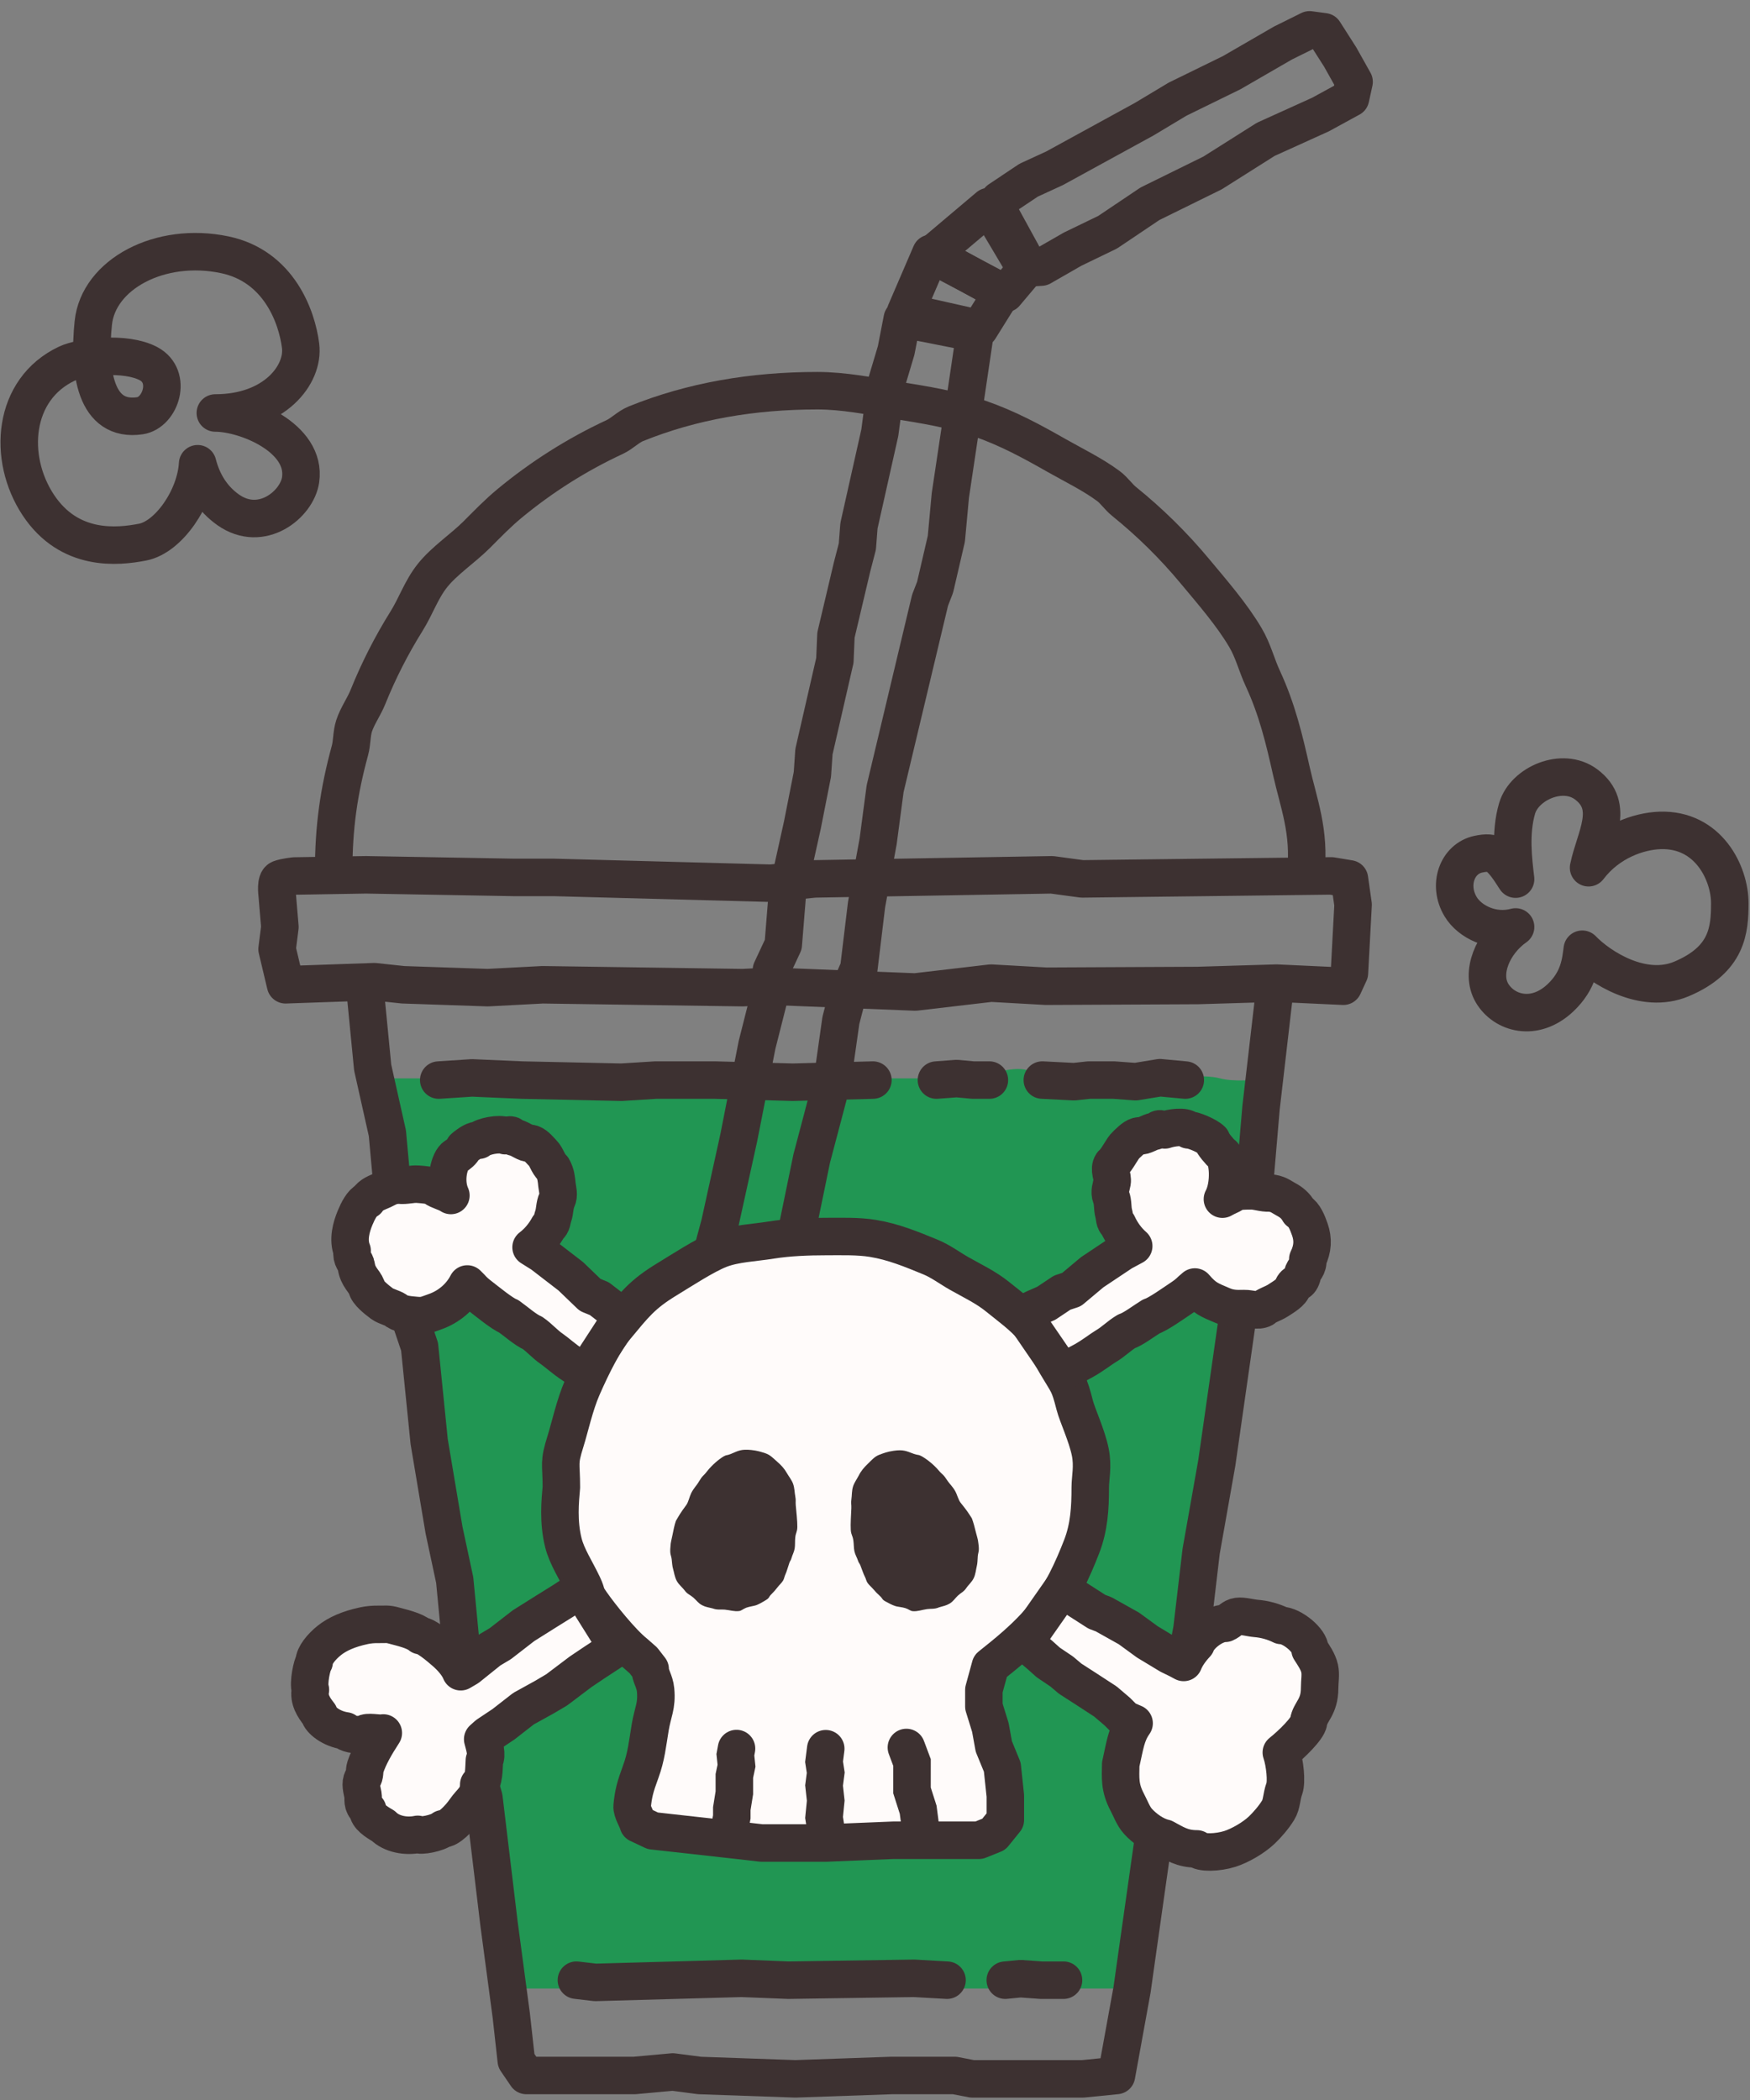 <svg width="140" height="168" viewBox="0 0 140 168" fill="none" xmlns="http://www.w3.org/2000/svg">
<rect x="0" y="0" width="140" height="168" fill="#808080" stroke="none"/>
<path d="M35.695 86.271H30.205L40.246 159.082H77.943H90.156L101.256 86.271C100.514 86.396 98.748 86.57 97.615 86.271C96.2 85.898 93.975 86.271 92.964 86.271C91.953 86.271 89.66 86.644 88.852 86.644C88.043 86.644 87.638 86.271 86.088 86.644C84.537 87.017 83.324 85.835 81.975 85.566C80.627 85.296 78.402 86.271 77.256 86.271H70.515H64.717H57.639H50.897H44.628C43.347 86.271 40.92 86.981 40.246 86.271C39.572 85.561 37.026 86.271 35.695 86.271Z" fill="#219653"/>
<path d="M104.465 69.794C104.81 66.535 103.885 64.243 103.314 61.703C102.74 59.144 102.17 56.753 101.036 54.304C100.502 53.15 100.274 52.095 99.633 51.005C98.545 49.154 96.947 47.329 95.581 45.686C93.881 43.642 91.981 41.772 89.915 40.106C89.469 39.746 89.135 39.225 88.673 38.884C87.39 37.936 85.929 37.235 84.539 36.446C82.501 35.288 80.621 34.265 78.375 33.485C76.255 32.75 73.93 32.376 71.662 32.014C69.646 31.692 67.507 31.256 65.401 31.256C60.236 31.256 55.383 32.076 50.872 33.901C50.26 34.149 49.774 34.682 49.178 34.959C46.138 36.373 43.31 38.168 40.756 40.283C39.812 41.065 38.991 41.918 38.125 42.785C37.064 43.845 35.529 44.869 34.596 46.045C33.688 47.191 33.292 48.46 32.515 49.705C31.319 51.621 30.284 53.649 29.431 55.769C29.12 56.541 28.593 57.266 28.331 58.061C28.123 58.693 28.172 59.39 27.996 60.036C27.104 63.31 26.693 66.172 26.693 69.728" stroke="#3D3131" stroke-width="3" stroke-linecap="round" stroke-linejoin="round"/>
<path d="M22.392 70.311C22.756 70.165 23.561 70.08 23.561 70.08L29.277 69.985L41.175 70.195H44.367L61.676 70.658L65.173 70.311L84.159 69.985L86.564 70.311L106.511 70.072L107.954 70.311L108.247 72.373L107.954 77.841L107.466 78.898L102.127 78.651L95.82 78.84L83.687 78.898L79.278 78.651L73.221 79.36L61.676 78.898L59.419 79.013L43.403 78.782L39.02 79.013L32.249 78.782L29.949 78.536L22.845 78.782L22.167 75.93L22.392 74.158L22.167 71.499C22.167 71.499 22.029 70.456 22.392 70.311Z" stroke="#3D3131" stroke-width="3" stroke-linecap="round" stroke-linejoin="round"/>
<path d="M29.169 78.782L29.814 85.403L30.991 90.66L31.961 101.318L32.433 104.386L33.566 107.737L34.334 115.331L35.523 122.41L36.377 126.407L37.711 140.331L38.711 143.821L39.921 153.893L40.899 161.216L41.304 164.852L42.112 166.039H47.338H50.754L53.827 165.759L55.965 166.039L63.633 166.308L71.314 166.039H76.384L77.767 166.308H86.641L89.317 166.039L90.568 159.154L90.875 156.969L92.514 145.409L95.361 130.312L96.091 124.107L97.345 117.027L99.188 104.144L99.971 99.319L100.883 88.625L102.024 78.782" stroke="#3D3131" stroke-width="3" stroke-linecap="round" stroke-linejoin="round"/>
<path d="M46.112 158.414L47.629 158.593L59.324 158.265L63.074 158.414L73.129 158.265L75.762 158.414" stroke="#3D3131" stroke-width="3" stroke-linecap="round" stroke-linejoin="round"/>
<path d="M80.422 158.414L81.642 158.294L83.288 158.414L85.081 158.414" stroke="#3D3131" stroke-width="3" stroke-linecap="round" stroke-linejoin="round"/>
<path d="M35.099 86.406L37.758 86.232L41.754 86.406L49.714 86.578L52.466 86.406H57.201L63.431 86.578L69.832 86.406" stroke="#3D3131" stroke-width="3" stroke-linecap="round" stroke-linejoin="round"/>
<path d="M74.915 86.406L76.543 86.284L77.827 86.406H79.151" stroke="#3D3131" stroke-width="3" stroke-linecap="round" stroke-linejoin="round"/>
<path d="M83.386 86.406L85.93 86.535L87.11 86.406H89.105L90.849 86.535L92.793 86.216L94.823 86.406" stroke="#3D3131" stroke-width="3" stroke-linecap="round" stroke-linejoin="round"/>
<path d="M63.688 98.745L64.938 92.678L66.593 86.412L67.271 81.625L67.82 79.522L68.708 77.475L69.323 72.381L70.252 67.301L70.81 63.094L74.404 48.019L74.809 46.973L75.708 43.1L76.027 39.638L76.811 34.4L77.184 32.172L78.002 26.649L72.184 25.501L71.692 28.037L70.907 30.667L70.386 34.612L68.716 42.061L68.588 43.724L68.161 45.371L66.876 50.808L66.79 52.835L65.115 60.137L64.992 61.946L64.192 66L62.998 71.389L62.661 75.571L61.714 77.601L61.499 79.897L60.566 83.582L59.099 91.028L57.582 97.921L57.041 99.925" stroke="#3D3131" stroke-width="3" stroke-linecap="round" stroke-linejoin="round"/>
<path d="M105.927 2.545L107.212 4.557L108.327 6.546L108.042 7.851L105.643 9.162L101.259 11.148L97.007 13.835L91.994 16.303L88.612 18.577L85.81 19.932L83.308 21.367L82.372 21.43L80.004 17.107L79.929 15.995L82.291 14.416L84.36 13.465L91.54 9.533L94.207 7.933L98.532 5.816L102.637 3.442L104.766 2.388L105.927 2.545Z" stroke="#3D3131" stroke-width="3" stroke-linecap="round" stroke-linejoin="round"/>
<path d="M80.164 23.407L78.362 26.295L72.448 24.966L74.469 20.27L80.164 23.407Z" stroke="#3D3131" stroke-width="3" stroke-linecap="round" stroke-linejoin="round"/>
<path d="M82.067 21.541L80.427 23.485L74.527 20.38L79.091 16.527L82.067 21.541Z" stroke="#3D3131" stroke-width="3" stroke-linecap="round" stroke-linejoin="round"/>
<path d="M57.59 99.945C56.392 100.406 54.446 101.683 53.369 102.336C51.364 103.55 50.743 104.389 49.274 106.156C48.348 107.269 47.406 109.126 46.59 110.987C45.972 112.395 45.579 114.226 45.246 115.281C44.671 117.104 44.909 116.981 44.909 118.982C44.811 120.075 44.648 121.745 45.071 123.424C45.356 124.552 46.072 125.607 46.628 126.786C47.034 127.645 46.736 127.412 47.299 128.219C48.053 129.299 49.732 131.387 50.791 132.234L51.469 132.83L52.014 133.533C52.014 134.082 52.381 134.483 52.447 135.195C52.567 136.49 52.226 136.932 52.014 138.202C51.802 139.473 51.705 140.526 51.256 141.744C50.804 142.971 50.669 143.499 50.571 144.489C50.53 144.894 50.978 145.57 51.058 145.915L52.226 146.465L59.012 147.221L60.917 147.44H66.092L71.445 147.221H73.453H78.316L79.505 146.743L80.427 145.6V143.664L80.183 141.368L79.505 139.716L79.231 138.202L78.71 136.52V135.195L79.231 133.289C80.318 132.408 82.187 130.996 83.702 129.066C84.906 127.532 85.797 125.625 86.534 123.724C87.132 122.181 87.221 120.644 87.221 118.982C87.221 118.231 87.454 117.314 87.221 116.164C86.947 114.817 86.187 113.229 85.978 112.411C85.52 110.62 85.458 110.763 84.531 109.196C83.914 108.153 83.371 107.073 82.574 106.156C81.786 105.248 80.744 104.501 79.802 103.737C78.884 102.993 77.807 102.484 76.764 101.896C75.985 101.457 75.266 100.902 74.427 100.559C72.927 99.945 71.486 99.342 69.831 99.071C68.651 98.877 67.288 98.924 66.05 98.924C64.662 98.924 63.069 98.983 61.693 99.205C60.284 99.433 58.83 99.468 57.59 99.945Z" fill="#FFFBFA" stroke="#3D3131" stroke-width="3" stroke-linejoin="round"/>
<path d="M77.744 121.457C77.864 121.749 77.999 122.274 78.069 122.575C78.139 122.875 78.246 123.152 78.268 123.454C78.368 124.136 78.249 124.169 78.222 124.495C78.197 124.798 78.209 125.027 78.14 125.308C78.078 125.563 78.045 125.957 77.892 126.262C77.728 126.59 77.44 126.827 77.296 127.051C77.109 127.342 76.878 127.415 76.627 127.653C76.392 127.876 76.253 128.121 75.964 128.29C75.674 128.459 75.462 128.482 75.119 128.588C74.779 128.742 74.447 128.687 74.165 128.728C73.738 128.79 73.416 128.923 73.028 128.894C72.822 128.878 72.722 128.748 72.434 128.652C72.214 128.578 71.797 128.539 71.655 128.495C71.367 128.406 71.093 128.253 70.834 128.111C70.527 127.942 70.64 127.9 70.375 127.663C70.192 127.5 70.02 127.321 69.858 127.128C69.716 126.958 69.518 126.805 69.392 126.614C69.3 126.472 69.276 126.298 69.193 126.145C69.078 125.935 68.924 125.452 68.827 125.222C68.742 125.02 68.713 125.075 68.642 124.858C68.552 124.583 68.419 124.396 68.353 124.099C68.299 123.856 68.308 123.505 68.27 123.248C68.206 122.809 68.091 122.812 68.062 122.392C68.031 121.944 68.091 121.073 68.108 120.655C68.12 120.331 68.065 120.265 68.11 119.964C68.161 119.623 68.13 119.274 68.249 118.901C68.344 118.606 68.582 118.276 68.69 118.06C68.884 117.671 69.124 117.392 69.43 117.101C69.698 116.846 69.948 116.539 70.308 116.396C70.668 116.254 71.006 116.133 71.473 116.065C72.277 115.948 72.5 116.086 73.113 116.311C73.43 116.427 73.448 116.349 73.694 116.479C74.081 116.683 74.665 117.132 75.066 117.603C75.463 118.07 75.388 117.832 75.833 118.506C75.96 118.698 76.218 118.933 76.42 119.297C76.579 119.585 76.67 119.997 76.853 120.224C77.394 120.893 77.441 120.995 77.744 121.457Z" fill="#3D3131"/>
<path d="M54.071 121.671C53.965 121.968 53.854 122.499 53.798 122.803C53.742 123.106 53.648 123.387 53.639 123.69C53.571 124.376 53.691 124.404 53.733 124.728C53.772 125.029 53.77 125.258 53.852 125.536C53.926 125.788 53.976 126.18 54.143 126.478C54.322 126.798 54.621 127.021 54.775 127.239C54.974 127.521 55.209 127.584 55.47 127.809C55.715 128.022 55.865 128.26 56.162 128.415C56.46 128.571 56.672 128.584 57.019 128.675C57.367 128.813 57.696 128.742 57.979 128.77C58.408 128.813 58.736 128.932 59.123 128.884C59.328 128.859 59.421 128.725 59.705 128.615C59.921 128.532 60.336 128.474 60.476 128.423C60.759 128.321 61.026 128.156 61.279 128.002C61.577 127.82 61.463 127.782 61.717 127.533C61.892 127.362 62.056 127.176 62.208 126.975C62.342 126.799 62.533 126.637 62.65 126.44C62.736 126.295 62.752 126.119 62.828 125.963C62.933 125.748 63.065 125.258 63.151 125.024C63.226 124.819 63.259 124.872 63.319 124.652C63.397 124.373 63.521 124.181 63.574 123.881C63.616 123.635 63.591 123.285 63.617 123.027C63.661 122.585 63.776 122.583 63.786 122.162C63.796 121.713 63.697 120.846 63.661 120.429C63.633 120.106 63.685 120.037 63.627 119.739C63.56 119.401 63.575 119.051 63.439 118.683C63.33 118.393 63.078 118.074 62.96 117.863C62.748 117.484 62.496 117.216 62.177 116.939C61.897 116.697 61.634 116.402 61.267 116.275C60.902 116.15 60.559 116.045 60.089 115.998C59.28 115.918 59.064 116.066 58.462 116.318C58.15 116.449 58.129 116.372 57.889 116.513C57.512 116.735 56.949 117.21 56.57 117.699C56.194 118.184 56.258 117.943 55.845 118.636C55.727 118.833 55.48 119.08 55.295 119.453C55.15 119.748 55.077 120.164 54.904 120.399C54.395 121.091 54.352 121.196 54.071 121.671Z" fill="#3D3131"/>
<path d="M58.921 139.884L58.83 140.383L58.921 141.257L58.748 142.075V143.426L58.544 144.694V145.349L58.4 146.154" stroke="#3D3131" stroke-width="3" stroke-linecap="round"/>
<path d="M66.059 139.897L65.925 140.94L66.059 141.815L65.925 142.842L66.059 144.052L65.925 145.396L66.059 146.253" stroke="#3D3131" stroke-width="3" stroke-linecap="round"/>
<path d="M72.511 139.799L72.961 140.999L72.96 143.233L73.454 144.78L73.659 146.352" stroke="#3D3131" stroke-width="3" stroke-linecap="round"/>
<path d="M90.697 99.684L89.776 100.178L87.372 101.782L85.725 103.164L84.972 103.413L83.703 104.261L82.734 104.686L82.128 104.997L82.431 104.841L81.953 105.327L84.972 109.733C84.972 109.733 86.045 109.221 86.681 108.865C87.457 108.43 88.096 107.916 88.467 107.699C89.076 107.343 89.529 106.86 90.115 106.513C90.695 106.308 91.475 105.701 92.103 105.315C92.632 105.158 93.938 104.224 94.481 103.864C95.152 103.42 95.147 103.32 95.59 102.961C96.373 103.864 96.713 103.979 97.794 104.438C98.4 104.695 98.874 104.706 99.546 104.686C99.974 104.673 100.64 104.931 101.069 104.686C101.165 104.51 101.881 104.273 102.212 104.057C102.681 103.751 103.323 103.394 103.427 102.961C103.649 102.479 104.015 102.804 104.204 101.954C104.305 101.502 104.662 101.436 104.624 100.733C105.038 99.88 105.052 99.139 104.794 98.38C104.604 97.821 104.324 97.143 103.913 96.923C103.621 96.413 103.29 96.17 102.853 95.933C102.454 95.716 102.231 95.491 101.57 95.438C101.028 95.467 100.569 95.258 100.056 95.266C99.618 95.272 99.026 95.261 98.751 95.434C98.352 95.685 98.225 95.683 97.794 95.933C98.422 94.772 98.27 92.66 97.794 92.323C97.607 92.19 97.016 91.498 96.937 91.21C96.544 90.825 95.4 90.377 95.091 90.393C94.761 90.044 93.683 90.222 93.181 90.393C92.494 90.179 92.796 90.426 92.345 90.502C91.948 90.569 91.511 90.916 91.177 90.864C90.776 90.886 90.446 91.272 90.115 91.567C89.746 91.896 89.407 92.745 88.967 93.116C88.668 93.555 89.049 94.108 88.967 94.575C88.898 94.965 88.724 95.337 88.891 95.772C89.058 96.207 88.981 96.657 89.101 97.088C89.183 97.381 89.136 97.733 89.415 97.945C89.717 98.603 90.147 99.203 90.697 99.684Z" fill="#FFFBFA"/>
<path d="M81.945 105.335L82.431 104.841L82.128 104.997L82.734 104.686L83.703 104.261L84.972 103.413L85.725 103.164L87.372 101.782L89.776 100.178L90.697 99.684C90.147 99.203 89.717 98.603 89.415 97.945C89.136 97.733 89.183 97.381 89.101 97.088C88.981 96.657 89.058 96.207 88.891 95.772C88.724 95.337 88.898 94.965 88.967 94.575C89.049 94.108 88.668 93.555 88.967 93.116C89.407 92.745 89.746 91.896 90.115 91.567C90.446 91.272 90.776 90.886 91.177 90.864C91.511 90.916 91.948 90.569 92.345 90.502C92.796 90.426 92.494 90.179 93.181 90.393C93.683 90.222 94.761 90.044 95.091 90.393C95.4 90.377 96.544 90.825 96.937 91.21C97.016 91.498 97.607 92.19 97.794 92.323C98.27 92.66 98.422 94.772 97.794 95.933C98.225 95.683 98.352 95.685 98.751 95.434C99.026 95.261 99.618 95.272 100.056 95.266C100.569 95.258 101.028 95.467 101.57 95.438C102.231 95.491 102.454 95.716 102.853 95.933C103.29 96.17 103.621 96.413 103.913 96.923C104.324 97.143 104.604 97.821 104.794 98.38C105.052 99.139 105.038 99.88 104.624 100.733C104.662 101.436 104.305 101.502 104.204 101.954C104.015 102.804 103.649 102.479 103.427 102.961C103.323 103.394 102.681 103.751 102.212 104.057C101.881 104.273 101.165 104.51 101.069 104.686C100.64 104.931 99.974 104.673 99.546 104.686C98.874 104.706 98.4 104.695 97.794 104.438C96.713 103.979 96.373 103.864 95.59 102.961C95.147 103.32 95.152 103.42 94.481 103.864C93.938 104.224 92.632 105.158 92.103 105.315C91.475 105.701 90.695 106.308 90.115 106.513C89.529 106.86 89.076 107.343 88.467 107.699C88.096 107.916 87.457 108.43 86.681 108.865C86.045 109.221 84.972 109.733 84.972 109.733M85.336 109.421L85.725 109.329L84.972 109.733M84.972 109.733L81.945 105.315" stroke="#3D3131" stroke-width="3" stroke-linecap="round" stroke-linejoin="round"/>
<path d="M42.486 99.783L43.371 100.338L45.661 102.102L47.21 103.593L47.945 103.892L49.153 104.824L49.8 105.237L46.748 109.933C46.236 109.581 46.479 109.614 45.869 109.215C45.124 108.729 44.521 108.173 44.166 107.931C43.582 107.534 43.164 107.022 42.603 106.635C42.038 106.392 41.301 105.733 40.701 105.305C40.183 105.113 38.944 104.092 38.427 103.696C37.788 103.207 37.799 103.108 37.382 102.719C36.843 103.77 35.885 104.563 34.775 104.947C34.153 105.163 33.941 105.303 33.272 105.237C32.846 105.195 32.156 105.16 31.743 104.887C31.66 104.705 30.88 104.534 30.564 104.296C30.118 103.958 29.407 103.413 29.333 102.973C29.145 102.477 28.637 102.17 28.506 101.309C28.436 100.851 28.085 100.761 28.17 100.063C27.815 99.183 28.101 98.157 28.41 97.418C28.637 96.873 28.963 96.215 29.387 96.023C29.714 95.535 30.161 95.421 30.614 95.214C31.026 95.025 31.264 94.815 31.927 94.808C32.465 94.874 32.938 94.696 33.449 94.738C33.886 94.775 34.477 94.804 34.74 94.995C35.121 95.273 35.658 95.36 36.071 95.638C35.523 94.437 35.95 92.805 36.447 92.501C36.643 92.381 37.016 92.106 37.114 91.825C37.532 91.467 37.998 91.179 38.305 91.217C38.659 90.891 39.94 90.649 40.429 90.854C41.128 90.688 40.811 90.914 41.255 91.02C41.647 91.113 42.059 91.49 42.395 91.46C42.794 91.509 43.097 91.917 43.407 92.234C43.753 92.587 43.799 93.049 44.212 93.449C44.481 93.907 44.509 94.332 44.559 94.803C44.602 95.197 44.75 95.58 44.554 96.003C44.358 96.425 44.404 96.879 44.255 97.301C44.153 97.588 44.176 97.942 43.883 98.135C43.537 98.771 43.068 99.34 42.486 99.783Z" fill="#FFFBFA" stroke="#3D3131" stroke-width="3" stroke-linecap="round" stroke-linejoin="round"/>
<path d="M84.957 127.147L87.748 128.939L88.295 129.145L90.314 130.276L91.793 131.355L93.55 132.416L94.263 132.764L94.694 132.995C94.867 132.545 95.219 132.019 95.695 131.512C95.942 130.811 97.135 129.865 98.015 129.865C98.416 129.694 98.588 129.372 99.014 129.312C99.415 129.256 100.066 129.442 100.465 129.474C101.177 129.531 101.873 129.723 102.511 130.038C103.331 130.038 104.804 131.217 104.804 131.979C105.087 132.425 105.446 132.925 105.57 133.477C105.679 133.963 105.57 134.491 105.57 135.038C105.57 136.601 104.804 136.922 104.688 137.75C104.612 138.293 103.311 139.561 102.506 140.199C102.508 140.205 102.51 140.21 102.511 140.215C102.788 141.026 102.951 142.521 102.746 143.09C102.501 143.768 102.564 144.303 102.247 144.823C101.896 145.396 101.368 145.999 100.95 146.398C100.277 147.04 99.181 147.662 98.392 147.912C97.421 148.219 96.077 148.266 95.752 147.912C94.56 147.912 93.942 147.462 93.157 147.047C92.342 146.865 91.53 146.253 91.029 145.698C90.659 145.287 90.461 144.711 90.18 144.179C89.545 142.978 89.647 142.199 89.658 141.144C90.001 139.629 90.083 138.771 90.728 137.862L90.001 137.549L89.374 136.922L88.435 136.122L86.886 135.113L85.616 134.295L84.937 133.721L83.859 132.995L83.215 132.416L81.992 131.383L84.957 127.147Z" fill="#FFFBFA" stroke="#3D3131" stroke-width="3" stroke-linecap="round" stroke-linejoin="round"/>
<path d="M45.094 128.044L46.456 127.147L49.377 131.807L47.582 132.982L46.456 133.739L44.539 135.186L43.573 135.758L41.882 136.693L40.28 137.941L39.002 138.793L38.616 139.138C38.741 139.647 39.002 140.391 38.751 140.833C38.706 141.429 38.751 142.589 38.3 142.765C38.3 143.817 37.699 144.082 37.212 144.796C36.737 145.49 35.846 146.372 35.444 146.294C34.976 146.672 33.62 146.914 33.42 146.748C32.506 146.943 31.336 146.748 30.664 146.073C30.094 145.741 29.419 145.316 29.419 144.796C28.909 144.302 29.104 143.981 29.035 143.593C28.956 143.15 28.795 142.689 29.009 142.289C29.228 142.033 29.125 141.68 29.228 141.371C29.511 140.524 30.011 139.643 30.664 138.638C30.232 138.718 29.419 138.472 29.124 138.709C28.51 138.897 27.637 138.638 27.637 138.472C26.482 138.312 25.623 137.588 25.538 137.151C25.086 136.58 24.683 135.957 24.832 135.186C24.648 134.635 24.961 133.174 25.134 132.953C25.134 132.443 25.73 131.724 26.345 131.234C26.981 130.727 27.874 130.32 29.124 130.055C29.499 129.975 29.886 129.943 30.279 129.95C30.862 129.962 30.971 129.889 31.554 130.055C32.107 130.211 33.137 130.425 33.646 130.854C34.077 130.854 35.051 131.67 35.594 132.143C36.201 132.672 36.65 133.23 36.856 133.739L37.422 133.407L39.174 132L40.023 131.495L41.882 130.055L43.687 128.92L45.094 128.044Z" fill="#FFFBFA" stroke="#3D3131" stroke-width="3" stroke-linecap="round" stroke-linejoin="round"/>
<path d="M126.893 62.752C129.263 64.529 127.578 66.998 127.086 69.419C128.707 67.283 131.135 66.493 132.785 66.434C136.674 66.295 138.383 69.863 138.383 72.252C138.383 74.4 138.198 76.761 134.527 78.313C131.455 79.612 128.006 77.411 126.583 75.938C126.447 76.962 126.326 78.431 124.82 79.84C122.743 81.781 120.32 81.065 119.362 79.445C118.405 77.825 119.429 75.429 121.247 74.156C119.405 74.657 117.577 73.743 116.851 72.536C115.802 70.796 116.578 68.691 118.266 68.335C119.544 68.066 119.986 68.335 121.247 70.331C121.076 68.881 120.781 66.653 121.37 64.664C121.96 62.675 125.007 61.337 126.893 62.752Z" stroke="#3D3131" stroke-width="3" stroke-linejoin="round"/>
<path d="M15.811 37.099C16.203 38.636 17.015 39.918 18.264 40.794C20.925 42.659 23.758 40.357 24.047 38.392C24.544 35.016 19.657 33.039 17.227 33.039C21.959 33.039 24.336 29.975 24.047 27.664C23.758 25.352 22.312 21.288 17.978 20.381C12.783 19.294 7.87 21.953 7.465 25.826C7.06 29.698 7.62 33.79 11.198 33.26C12.854 33.015 13.81 30.118 11.882 29.092C10.046 28.114 6.537 28.532 5.349 29.092C0.995 31.145 0.575 36.643 3.061 40.4C5.546 44.156 9.403 43.763 11.415 43.369C13.492 42.962 15.654 39.832 15.811 37.099Z" stroke="#3D3131" stroke-width="3" stroke-linejoin="round"/>
</svg>
